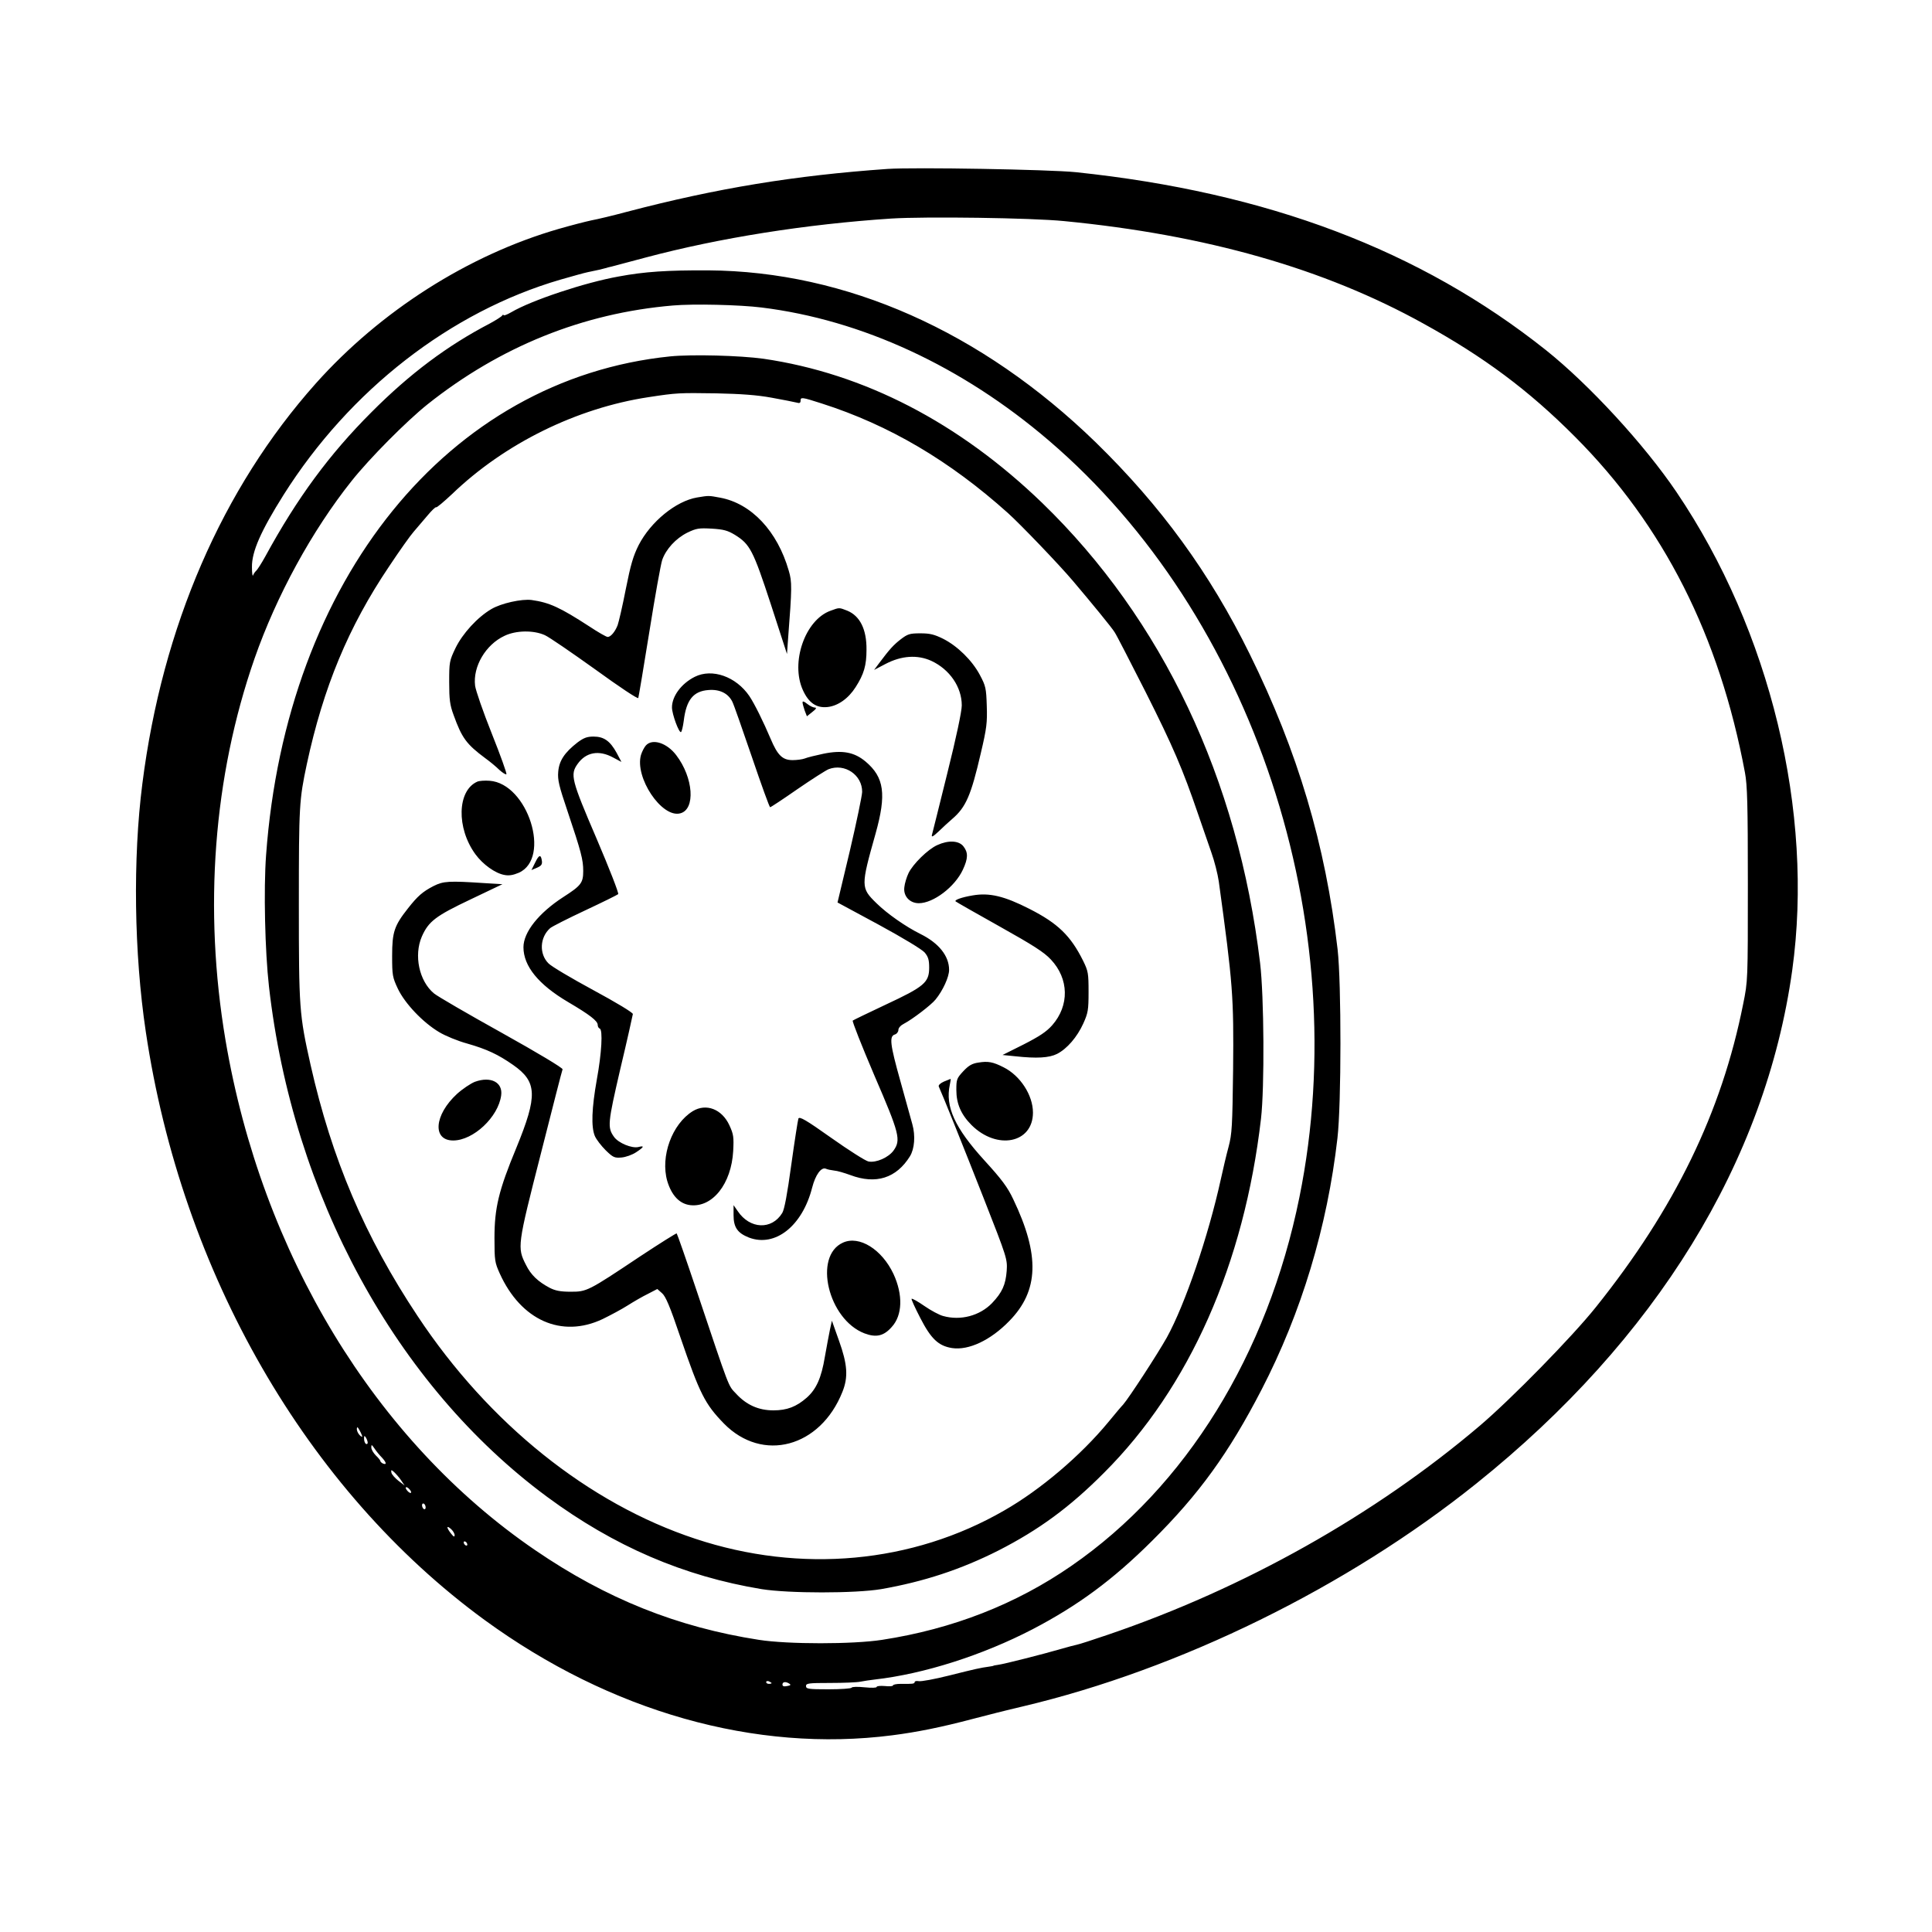 <?xml version="1.0" standalone="no"?>
<!DOCTYPE svg PUBLIC "-//W3C//DTD SVG 20010904//EN"
 "http://www.w3.org/TR/2001/REC-SVG-20010904/DTD/svg10.dtd">
<svg version="1.0" xmlns="http://www.w3.org/2000/svg"
 width="2048pt" height="2048pt" viewBox="0 0 2048 2048"
 preserveAspectRatio="xMidYMid meet">
<g transform="translate(0,2048) scale(0.192,-0.192)"
fill="#000000" stroke="none">
<path d="M4900 9734 c-512 -36 -941 -106 -1440 -237 -74 -20 -162 -41 -195
-47 -33 -7 -114 -28 -180 -47 -499 -144 -984 -453 -1342 -854 -516 -579 -847
-1342 -957 -2209 -53 -413 -46 -936 19 -1370 198 -1331 889 -2530 1870 -3247
695 -507 1496 -734 2251 -637 140 18 272 45 439 89 72 19 198 51 280 70 871
206 1794 660 2506 1231 992 795 1597 1779 1744 2834 121 873 -121 1874 -639
2640 -178 263 -481 592 -720 783 -695 553 -1539 872 -2596 983 -147 15 -891
28 -1040 18z m975 -288 c783 -76 1436 -262 1984 -566 334 -184 581 -368 836
-624 490 -491 798 -1100 939 -1855 13 -69 16 -175 16 -616 0 -533 0 -534 -26
-662 -119 -598 -378 -1130 -813 -1673 -131 -164 -466 -506 -641 -655 -579
-492 -1301 -898 -2054 -1154 -82 -28 -159 -53 -171 -55 -11 -2 -52 -13 -90
-24 -89 -26 -312 -83 -345 -87 -14 -2 -25 -4 -25 -5 0 -1 -11 -3 -25 -5 -45
-6 -73 -12 -220 -49 -80 -20 -155 -34 -168 -31 -12 2 -22 0 -22 -5 0 -10 -13
-11 -77 -10 -24 0 -43 -4 -43 -9 0 -4 -20 -6 -45 -3 -25 2 -45 0 -45 -5 0 -5
-27 -6 -67 -2 -39 4 -69 3 -71 -2 -2 -5 -60 -9 -128 -9 -111 0 -124 2 -124 18
0 15 13 17 133 17 72 0 148 3 167 7 19 4 55 9 80 12 272 31 594 134 870 277
251 131 444 273 661 489 259 257 423 484 604 834 220 425 363 899 419 1388 22
189 22 857 1 1043 -67 577 -220 1093 -485 1630 -221 449 -491 819 -851 1170
-630 612 -1378 944 -2139 949 -226 1 -351 -7 -495 -34 -185 -33 -480 -131
-592 -197 -24 -14 -43 -21 -43 -16 0 4 -4 3 -8 -3 -4 -6 -34 -25 -67 -43 -234
-122 -441 -276 -655 -491 -231 -231 -409 -472 -585 -795 -21 -38 -44 -74 -51
-80 -6 -5 -14 -17 -17 -25 -3 -8 -6 13 -6 46 -1 85 48 197 175 399 365 578
921 1011 1529 1188 66 19 134 38 150 41 59 12 80 17 97 22 9 3 25 7 35 9 10 3
95 25 188 50 410 109 886 184 1355 215 189 12 775 4 955 -14z m-1671 -477
c553 -68 1107 -324 1586 -734 1129 -965 1692 -2664 1384 -4179 -176 -869 -627
-1598 -1258 -2034 -306 -212 -656 -349 -1046 -409 -161 -25 -520 -25 -680 0
-451 70 -843 227 -1235 495 -883 603 -1510 1636 -1710 2816 -122 723 -67 1454
160 2106 121 347 317 706 536 981 100 126 303 330 419 423 401 319 858 504
1355 546 113 10 368 4 489 -11z m-2204 -6232 c0 -5 -7 -2 -15 7 -8 8 -15 23
-15 33 1 14 4 13 15 -7 8 -14 14 -29 15 -33z m30 -35 c0 -7 -4 -10 -10 -7 -5
3 -10 16 -10 28 0 18 2 19 10 7 5 -8 10 -21 10 -28z m78 -82 c25 -27 29 -42 7
-34 -8 4 -15 10 -15 14 0 4 -11 18 -25 31 -13 13 -25 33 -25 44 0 18 2 17 18
-6 9 -14 27 -36 40 -49z m105 -124 l21 -31 -34 26 c-19 15 -37 35 -39 45 -3
16 -1 17 13 5 9 -8 27 -28 39 -45z m57 -68 c0 -6 -7 -5 -15 2 -8 7 -15 17 -15
22 0 6 7 5 15 -2 8 -7 15 -17 15 -22z m80 -84 c0 -8 -4 -12 -10 -9 -5 3 -10
13 -10 21 0 8 5 12 10 9 6 -3 10 -13 10 -21z m160 -153 c0 -12 -6 -9 -20 9
-26 33 -26 48 0 25 11 -10 20 -25 20 -34z m70 -52 c0 -6 -4 -7 -10 -4 -5 3
-10 11 -10 16 0 6 5 7 10 4 6 -3 10 -11 10 -16z m1680 -765 c0 -2 -7 -4 -15
-4 -8 0 -15 4 -15 10 0 5 7 7 15 4 8 -4 15 -8 15 -10z m98 -3 c10 -6 7 -10
-12 -13 -18 -4 -26 -1 -26 8 0 16 18 18 38 5z M3700 8699 c-1224 -125 -2120
-1231 -2231 -2754 -14 -190 -6 -531 16 -725 131 -1155 702 -2201 1535 -2817
371 -274 755 -439 1185 -510 151 -24 516 -24 660 0 234 41 439 108 647 213
223 114 393 238 583 429 472 471 774 1154 867 1955 20 173 17 677 -5 860 -122
1017 -539 1897 -1203 2540 -460 444 -984 715 -1539 796 -130 18 -395 25 -515
13z m560 -228 c63 -11 125 -24 138 -27 16 -5 22 -2 22 10 0 21 5 21 117 -15
372 -119 706 -316 1028 -605 69 -62 283 -285 359 -375 105 -124 215 -258 230
-283 11 -16 87 -165 171 -330 151 -300 205 -426 289 -672 25 -71 58 -167 74
-214 17 -47 35 -119 41 -160 78 -567 83 -636 79 -1040 -4 -312 -6 -353 -25
-425 -12 -44 -31 -125 -43 -180 -69 -314 -197 -690 -298 -873 -53 -94 -208
-332 -241 -370 -9 -9 -46 -53 -82 -97 -153 -185 -374 -373 -575 -488 -506
-292 -1123 -349 -1705 -156 -590 195 -1140 636 -1533 1229 -292 439 -474 868
-591 1386 -63 281 -65 312 -65 889 0 546 2 575 44 773 91 423 229 757 454
1091 57 86 118 172 136 192 17 20 51 60 75 88 24 29 46 50 49 47 3 -3 42 30
88 73 290 279 688 475 1085 535 156 24 169 24 374 21 136 -3 223 -9 305 -24z
M3848 7920 c-116 -20 -255 -133 -322 -263 -30 -60 -44 -107 -71 -243 -18 -93
-39 -182 -45 -199 -14 -36 -38 -65 -55 -65 -7 0 -53 26 -101 58 -162 105 -220
132 -319 146 -55 7 -168 -18 -222 -50 -77 -45 -159 -135 -198 -215 -34 -71
-35 -78 -35 -189 0 -96 4 -126 24 -180 46 -128 71 -162 176 -240 25 -18 60
-47 77 -64 18 -16 35 -27 39 -24 3 4 -33 105 -81 225 -48 120 -89 239 -92 264
-13 106 59 227 162 275 64 31 161 32 223 4 23 -10 148 -96 278 -189 135 -98
236 -165 238 -158 2 6 30 171 61 365 31 195 63 373 71 397 21 60 75 119 139
151 50 24 64 26 135 22 65 -4 87 -10 127 -34 84 -52 101 -85 199 -384 l89
-274 6 84 c22 284 22 314 4 375 -63 220 -207 372 -379 404 -65 12 -61 12 -128
1z M4586 7295 c-141 -50 -223 -286 -153 -439 32 -70 74 -99 135 -93 58 6 116
47 156 110 46 72 60 120 60 207 1 112 -36 186 -106 215 -46 18 -43 18 -92 0z
M4973 7137 c-40 -31 -61 -54 -118 -130 l-29 -39 63 33 c88 46 176 52 253 17
101 -47 168 -144 168 -246 0 -32 -30 -175 -80 -375 -44 -177 -82 -331 -85
-341 -3 -14 8 -7 38 21 23 22 56 53 74 68 76 65 104 130 158 363 33 140 36
169 33 262 -3 97 -6 110 -38 170 -43 81 -124 160 -203 200 -49 24 -72 30 -126
30 -59 0 -70 -4 -108 -33z M3836 6930 c-74 -37 -126 -107 -126 -169 0 -37 39
-143 50 -136 4 2 11 31 15 62 14 116 53 164 137 170 61 5 108 -18 131 -64 8
-15 56 -153 108 -305 52 -153 97 -278 101 -278 4 0 72 45 151 100 80 55 157
104 172 110 89 34 186 -32 185 -126 -1 -22 -31 -167 -68 -325 l-68 -285 228
-123 c136 -74 238 -136 253 -153 20 -24 25 -41 25 -84 0 -82 -28 -105 -240
-204 -96 -45 -178 -85 -182 -88 -4 -4 50 -140 119 -302 140 -324 148 -357 106
-416 -28 -38 -95 -68 -138 -60 -16 3 -109 62 -205 130 -141 100 -176 120 -182
107 -3 -9 -21 -123 -39 -253 -23 -168 -38 -247 -50 -268 -58 -95 -179 -90
-246 10 l-23 33 0 -55 c0 -68 22 -99 85 -124 145 -55 295 64 349 276 18 70 50
115 76 104 8 -4 29 -8 45 -10 17 -1 57 -13 90 -25 141 -53 254 -17 329 104 25
41 31 113 13 177 -8 30 -38 137 -66 238 -57 203 -62 247 -31 257 11 3 20 15
20 25 0 12 13 26 33 36 44 23 148 102 172 132 41 50 75 125 75 164 0 77 -57
148 -158 198 -81 40 -184 112 -243 170 -87 85 -87 93 -5 384 61 218 48 311
-55 398 -62 52 -128 65 -234 43 -42 -9 -88 -20 -102 -26 -13 -5 -44 -9 -67 -9
-56 0 -83 27 -121 117 -39 92 -89 194 -118 237 -73 107 -205 154 -301 106z
M4431 6788 c0 -7 6 -27 12 -45 l12 -31 30 24 c21 16 25 24 14 24 -9 0 -28 9
-43 21 -17 14 -26 16 -25 7z M3189 6568 c-72 -56 -102 -101 -107 -162 -4 -45
4 -78 51 -217 76 -226 87 -269 87 -331 0 -66 -12 -81 -110 -144 -136 -88 -220
-194 -220 -277 0 -105 84 -207 247 -303 119 -70 163 -104 163 -126 0 -9 5 -18
11 -20 18 -6 11 -135 -16 -282 -28 -158 -32 -260 -11 -311 8 -19 35 -54 60
-79 41 -40 49 -43 87 -40 24 2 60 15 81 29 44 29 48 38 13 29 -36 -9 -111 22
-135 56 -37 52 -35 74 35 376 38 159 68 295 69 302 1 8 -94 65 -218 132 -120
65 -232 131 -248 148 -52 52 -48 143 9 194 10 9 97 53 193 98 96 45 179 86
183 90 5 4 -49 142 -119 306 -140 326 -147 354 -105 413 46 65 117 78 195 36
l47 -25 -27 51 c-36 65 -70 89 -127 89 -36 0 -54 -7 -88 -32z M3566 6551 c-9
-10 -21 -33 -27 -52 -36 -124 114 -349 216 -323 86 21 74 197 -22 322 -51 67
-131 93 -167 53z M2635 6351 c-111 -49 -116 -256 -10 -401 41 -56 109 -105
160 -114 25 -5 48 -1 79 12 181 80 50 493 -161 508 -26 2 -57 0 -68 -5z M5175
6001 c-52 -23 -135 -105 -159 -155 -10 -21 -21 -56 -23 -77 -7 -49 29 -89 80
-89 80 0 199 90 243 185 29 62 30 95 3 129 -25 32 -83 35 -144 7z M2955 5905
l-21 -42 31 13 c23 10 29 18 27 36 -5 39 -16 37 -37 -7z M2394 5775 c-60 -31
-88 -55 -142 -124 -75 -95 -87 -130 -87 -261 0 -109 2 -119 32 -183 39 -81
137 -185 228 -239 33 -20 103 -49 155 -63 108 -31 170 -60 253 -118 133 -93
136 -169 18 -457 -98 -236 -121 -333 -121 -499 0 -124 2 -135 29 -195 117
-259 342 -359 568 -252 43 21 105 54 138 75 33 21 83 50 112 64 l52 27 26 -23
c20 -17 44 -73 101 -242 108 -315 136 -370 241 -478 213 -217 532 -132 654
175 33 82 28 152 -19 283 l-39 110 -11 -50 c-6 -28 -18 -95 -28 -150 -19 -115
-47 -178 -100 -225 -57 -50 -109 -70 -184 -70 -82 0 -149 30 -206 92 -45 48
-31 12 -219 572 -57 170 -106 310 -109 313 -2 2 -93 -55 -202 -127 -289 -193
-294 -195 -384 -195 -57 0 -85 6 -116 22 -64 34 -103 71 -130 126 -49 96 -48
105 81 610 64 252 118 464 121 470 2 7 -134 89 -335 201 -187 104 -356 202
-375 218 -82 68 -112 210 -67 314 37 84 77 114 269 205 l176 84 -100 6 c-196
13 -226 11 -280 -16z M5370 5723 c-60 -10 -102 -25 -94 -33 5 -4 115 -67 244
-139 184 -103 245 -142 282 -182 100 -106 103 -254 7 -363 -32 -36 -70 -61
-158 -106 l-116 -58 70 -7 c119 -13 187 -9 231 13 55 28 111 93 145 168 26 58
29 74 29 174 0 103 -2 115 -30 172 -69 139 -140 207 -295 286 -141 72 -223 91
-315 75z M5401 4800 c-34 -5 -53 -16 -83 -48 -36 -39 -38 -45 -38 -103 0 -76
26 -136 84 -194 141 -140 339 -100 339 69 0 96 -70 204 -162 250 -59 30 -86
35 -140 26z M2622 4694 c-23 -9 -68 -39 -99 -67 -126 -116 -137 -257 -21 -257
111 0 249 129 265 249 10 72 -57 107 -145 75z M5211 4695 c-20 -9 -31 -20 -28
-27 21 -46 136 -332 248 -617 130 -331 131 -336 127 -401 -6 -77 -25 -119 -81
-178 -68 -70 -174 -98 -270 -71 -20 5 -67 30 -103 55 -36 25 -68 43 -71 40 -3
-2 19 -50 48 -106 59 -115 100 -154 175 -166 92 -14 213 43 316 149 164 167
170 364 22 673 -31 66 -64 110 -159 214 -164 180 -217 297 -191 418 4 17 6 32
4 32 -2 -1 -18 -7 -37 -15z M3825 4532 c-115 -71 -180 -250 -141 -386 24 -80
68 -126 127 -133 123 -14 227 118 237 299 4 77 2 92 -21 142 -41 89 -128 123
-202 78z M4654 3806 c-165 -74 -82 -424 119 -501 64 -24 106 -15 150 35 60 65
63 178 10 293 -64 136 -189 214 -279 173z"/>
</g>
</svg>
